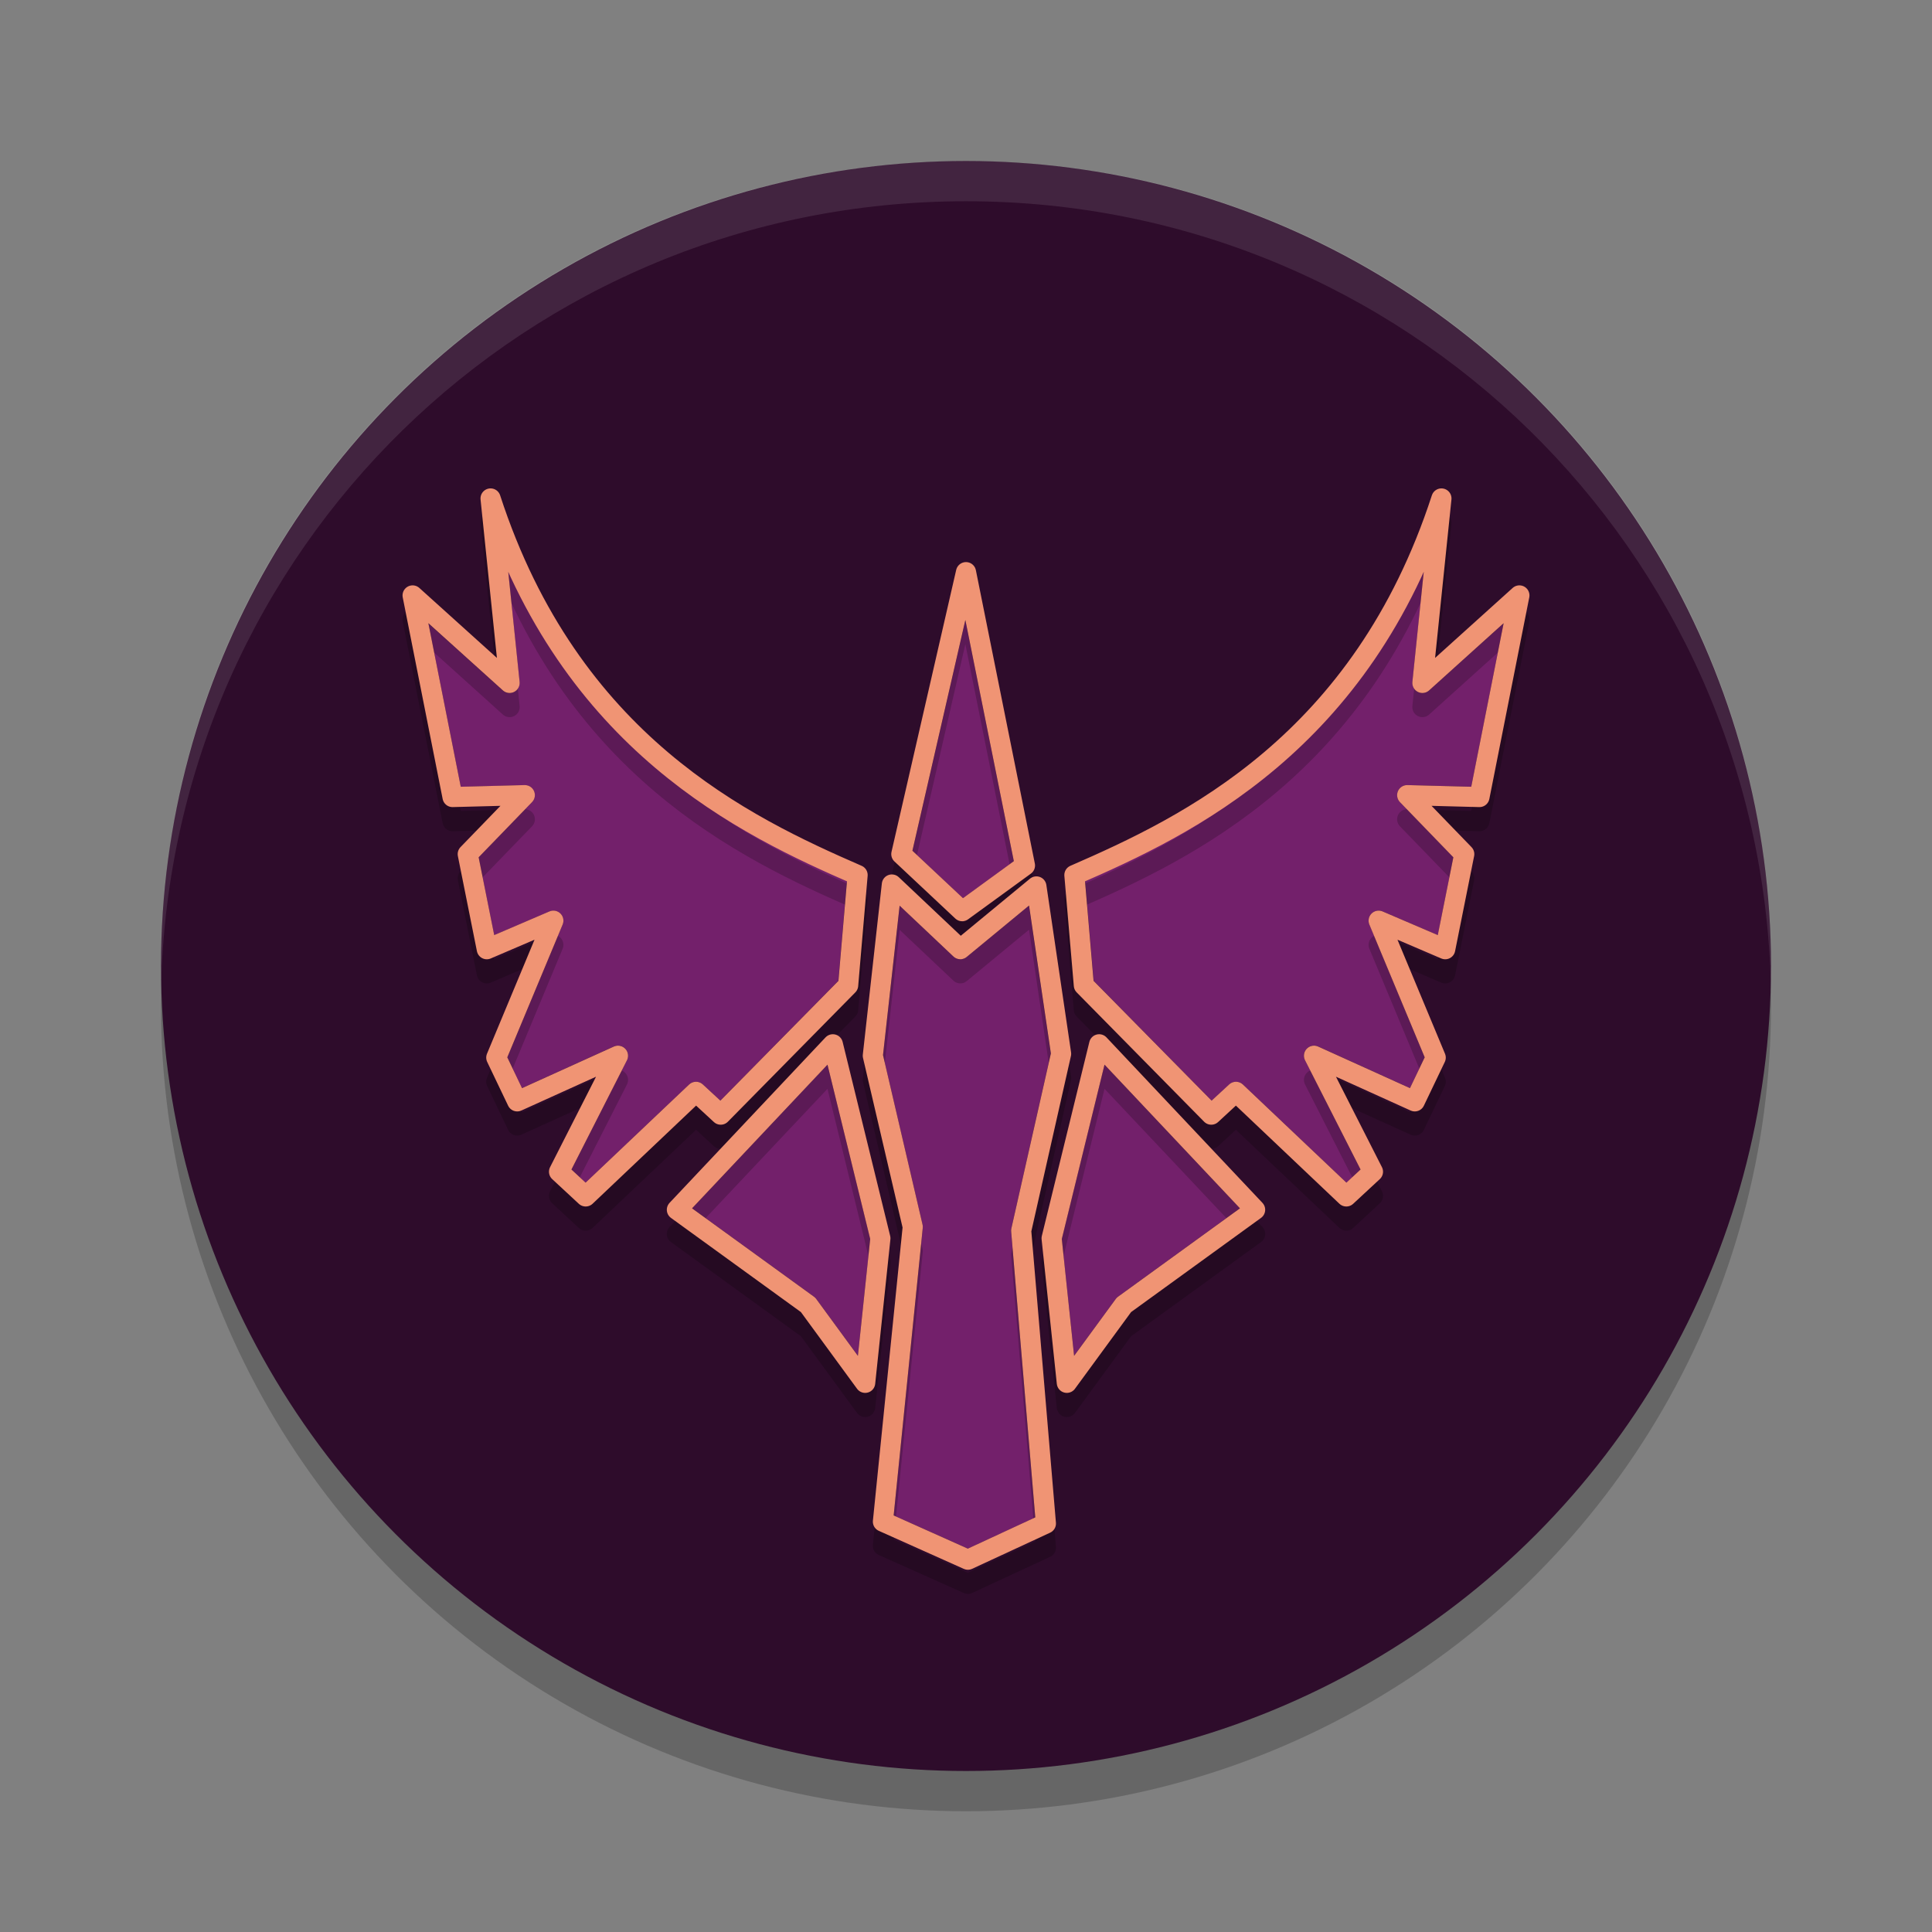 <svg xmlns="http://www.w3.org/2000/svg" width="48" height="48" version="1">
 <rect width="100%" height="100%" fill="#808080" stroke="none"/>
 <circle style="opacity:0.2" cx="24" cy="25" r="20"/>
 <circle style="fill:#2e0c2b" cx="24" cy="24" r="20"/>
 <path style="opacity:0.1;fill:#ffffff" d="M 24,4 C 12.921,4 4.002,12.92 4.002,24 4.002,24.168 3.998,24.333 4.002,24.5 4.266,13.654 13.089,5 24,5 34.911,5 43.734,13.654 43.998,24.5 44.002,24.333 43.998,24.168 43.998,24 43.998,12.92 35.079,4 24,4 Z"/>
 <path style="fill:#73206b" d="m 12.58,13.764 0.328,3.178 a 0.25,0.25 0 0 1 -0.416,0.211 l -1.85,-1.666 0.805,4.061 1.584,-0.041 a 0.25,0.25 0 0 1 0.186,0.424 l -1.326,1.369 0.387,1.934 1.371,-0.588 a 0.25,0.25 0 0 1 0.328,0.326 L 12.604,26.27 12.969,27.033 15.25,26 a 0.25,0.25 0 0 1 0.326,0.342 l -1.379,2.715 0.352,0.326 2.57,-2.438 a 0.25,0.25 0 0 1 0.342,-0.002 l 0.436,0.402 2.932,-2.977 0.213,-2.48 c -2.582,-1.131 -6.319,-3.168 -8.461,-8.125 z m 22.84,0 c -2.142,4.957 -5.879,6.994 -8.461,8.125 l 0.213,2.48 2.932,2.977 0.436,-0.402 a 0.25,0.25 0 0 1 0.342,0.002 l 2.57,2.438 0.352,-0.326 -1.379,-2.715 A 0.25,0.25 0 0 1 32.75,26 l 2.281,1.033 0.365,-0.764 -1.373,-3.299 a 0.25,0.25 0 0 1 0.328,-0.326 l 1.371,0.588 0.387,-1.934 -1.326,-1.369 a 0.25,0.25 0 0 1 0.186,-0.424 l 1.584,0.041 0.805,-4.061 -1.85,1.666 a 0.25,0.25 0 0 1 -0.416,-0.211 z m -11.436,1.643 -1.314,5.73 1.256,1.178 1.262,-0.918 z M 25.564,22.5 24.018,23.775 A 0.25,0.25 0 0 1 23.688,23.764 l -1.336,-1.262 -0.414,3.711 0.982,4.211 a 0.25,0.25 0 0 1 0.006,0.082 l -0.723,7.145 1.844,0.824 1.674,-0.775 -0.6,-7.104 a 0.25,0.25 0 0 1 0.006,-0.076 l 0.98,-4.348 z m -5.006,3.951 -3.363,3.568 3.029,2.197 a 0.25,0.25 0 0 1 0.055,0.055 l 1.035,1.412 0.307,-2.902 z m 6.883,0 -1.062,4.33 0.307,2.902 1.035,-1.412 a 0.25,0.25 0 0 1 0.055,-0.055 l 3.029,-2.197 z"/>
 <path style="opacity:0.2;fill:none;stroke:#000000;stroke-width:0.5;stroke-linejoin:round" d="m 27.308,26.545 3.875,4.111 -3.26,2.363 -1.418,1.937 -0.378,-3.591 z M 26.693,22.34 c 2.808,-1.222 7.141,-3.278 9.119,-9.356 l -0.473,4.583 2.41,-2.174 -0.992,5.009 -1.796,-0.047 1.418,1.465 -0.473,2.363 -1.654,-0.709 1.418,3.402 -0.52,1.087 -2.504,-1.134 1.465,2.882 -0.662,0.614 -2.741,-2.599 -0.614,0.567 -3.166,-3.213 z m -2.788,0.898 -1.512,-1.418 1.607,-7.005 1.465,7.288 z m 0.142,16.112 -2.111,-0.945 0.741,-7.324 -0.992,-4.253 0.473,-4.253 1.701,1.607 1.89,-1.559 0.614,4.158 -0.992,4.394 0.614,7.277 z m -3.355,-12.805 -3.875,4.111 3.26,2.363 1.418,1.937 0.378,-3.591 z M 21.307,22.34 c -2.808,-1.222 -7.141,-3.278 -9.119,-9.356 l 0.473,4.583 -2.41,-2.174 0.992,5.009 1.796,-0.047 -1.418,1.465 0.473,2.363 1.654,-0.709 -1.418,3.402 0.52,1.087 2.504,-1.134 -1.465,2.882 0.662,0.614 2.741,-2.599 0.614,0.567 3.166,-3.213 z"/>
 <path style="fill:none;stroke:#f09474;stroke-width:0.5;stroke-linejoin:round" d="m 27.308,25.945 3.875,4.111 -3.26,2.363 -1.418,1.937 -0.378,-3.591 z M 26.693,21.74 c 2.808,-1.222 7.141,-3.278 9.119,-9.356 l -0.473,4.583 2.41,-2.174 -0.992,5.009 -1.796,-0.047 1.418,1.465 -0.473,2.363 -1.654,-0.709 1.418,3.402 -0.52,1.087 -2.504,-1.134 1.465,2.882 -0.662,0.614 -2.741,-2.599 -0.614,0.567 -3.166,-3.213 z m -2.788,0.898 -1.512,-1.418 1.607,-7.005 1.465,7.288 z m 0.142,16.112 -2.111,-0.945 0.741,-7.324 -0.992,-4.253 0.473,-4.253 1.701,1.607 1.89,-1.559 0.614,4.158 -0.992,4.394 0.614,7.277 z m -3.355,-12.805 -3.875,4.111 3.26,2.363 1.418,1.937 0.378,-3.591 z M 21.307,21.74 c -2.808,-1.222 -7.141,-3.278 -9.119,-9.356 l 0.473,4.583 -2.41,-2.174 0.992,5.009 1.796,-0.047 -1.418,1.465 0.473,2.363 1.654,-0.709 -1.418,3.402 0.52,1.087 2.504,-1.134 -1.465,2.882 0.662,0.614 2.741,-2.599 0.614,0.567 3.166,-3.213 z"/>
</svg>
